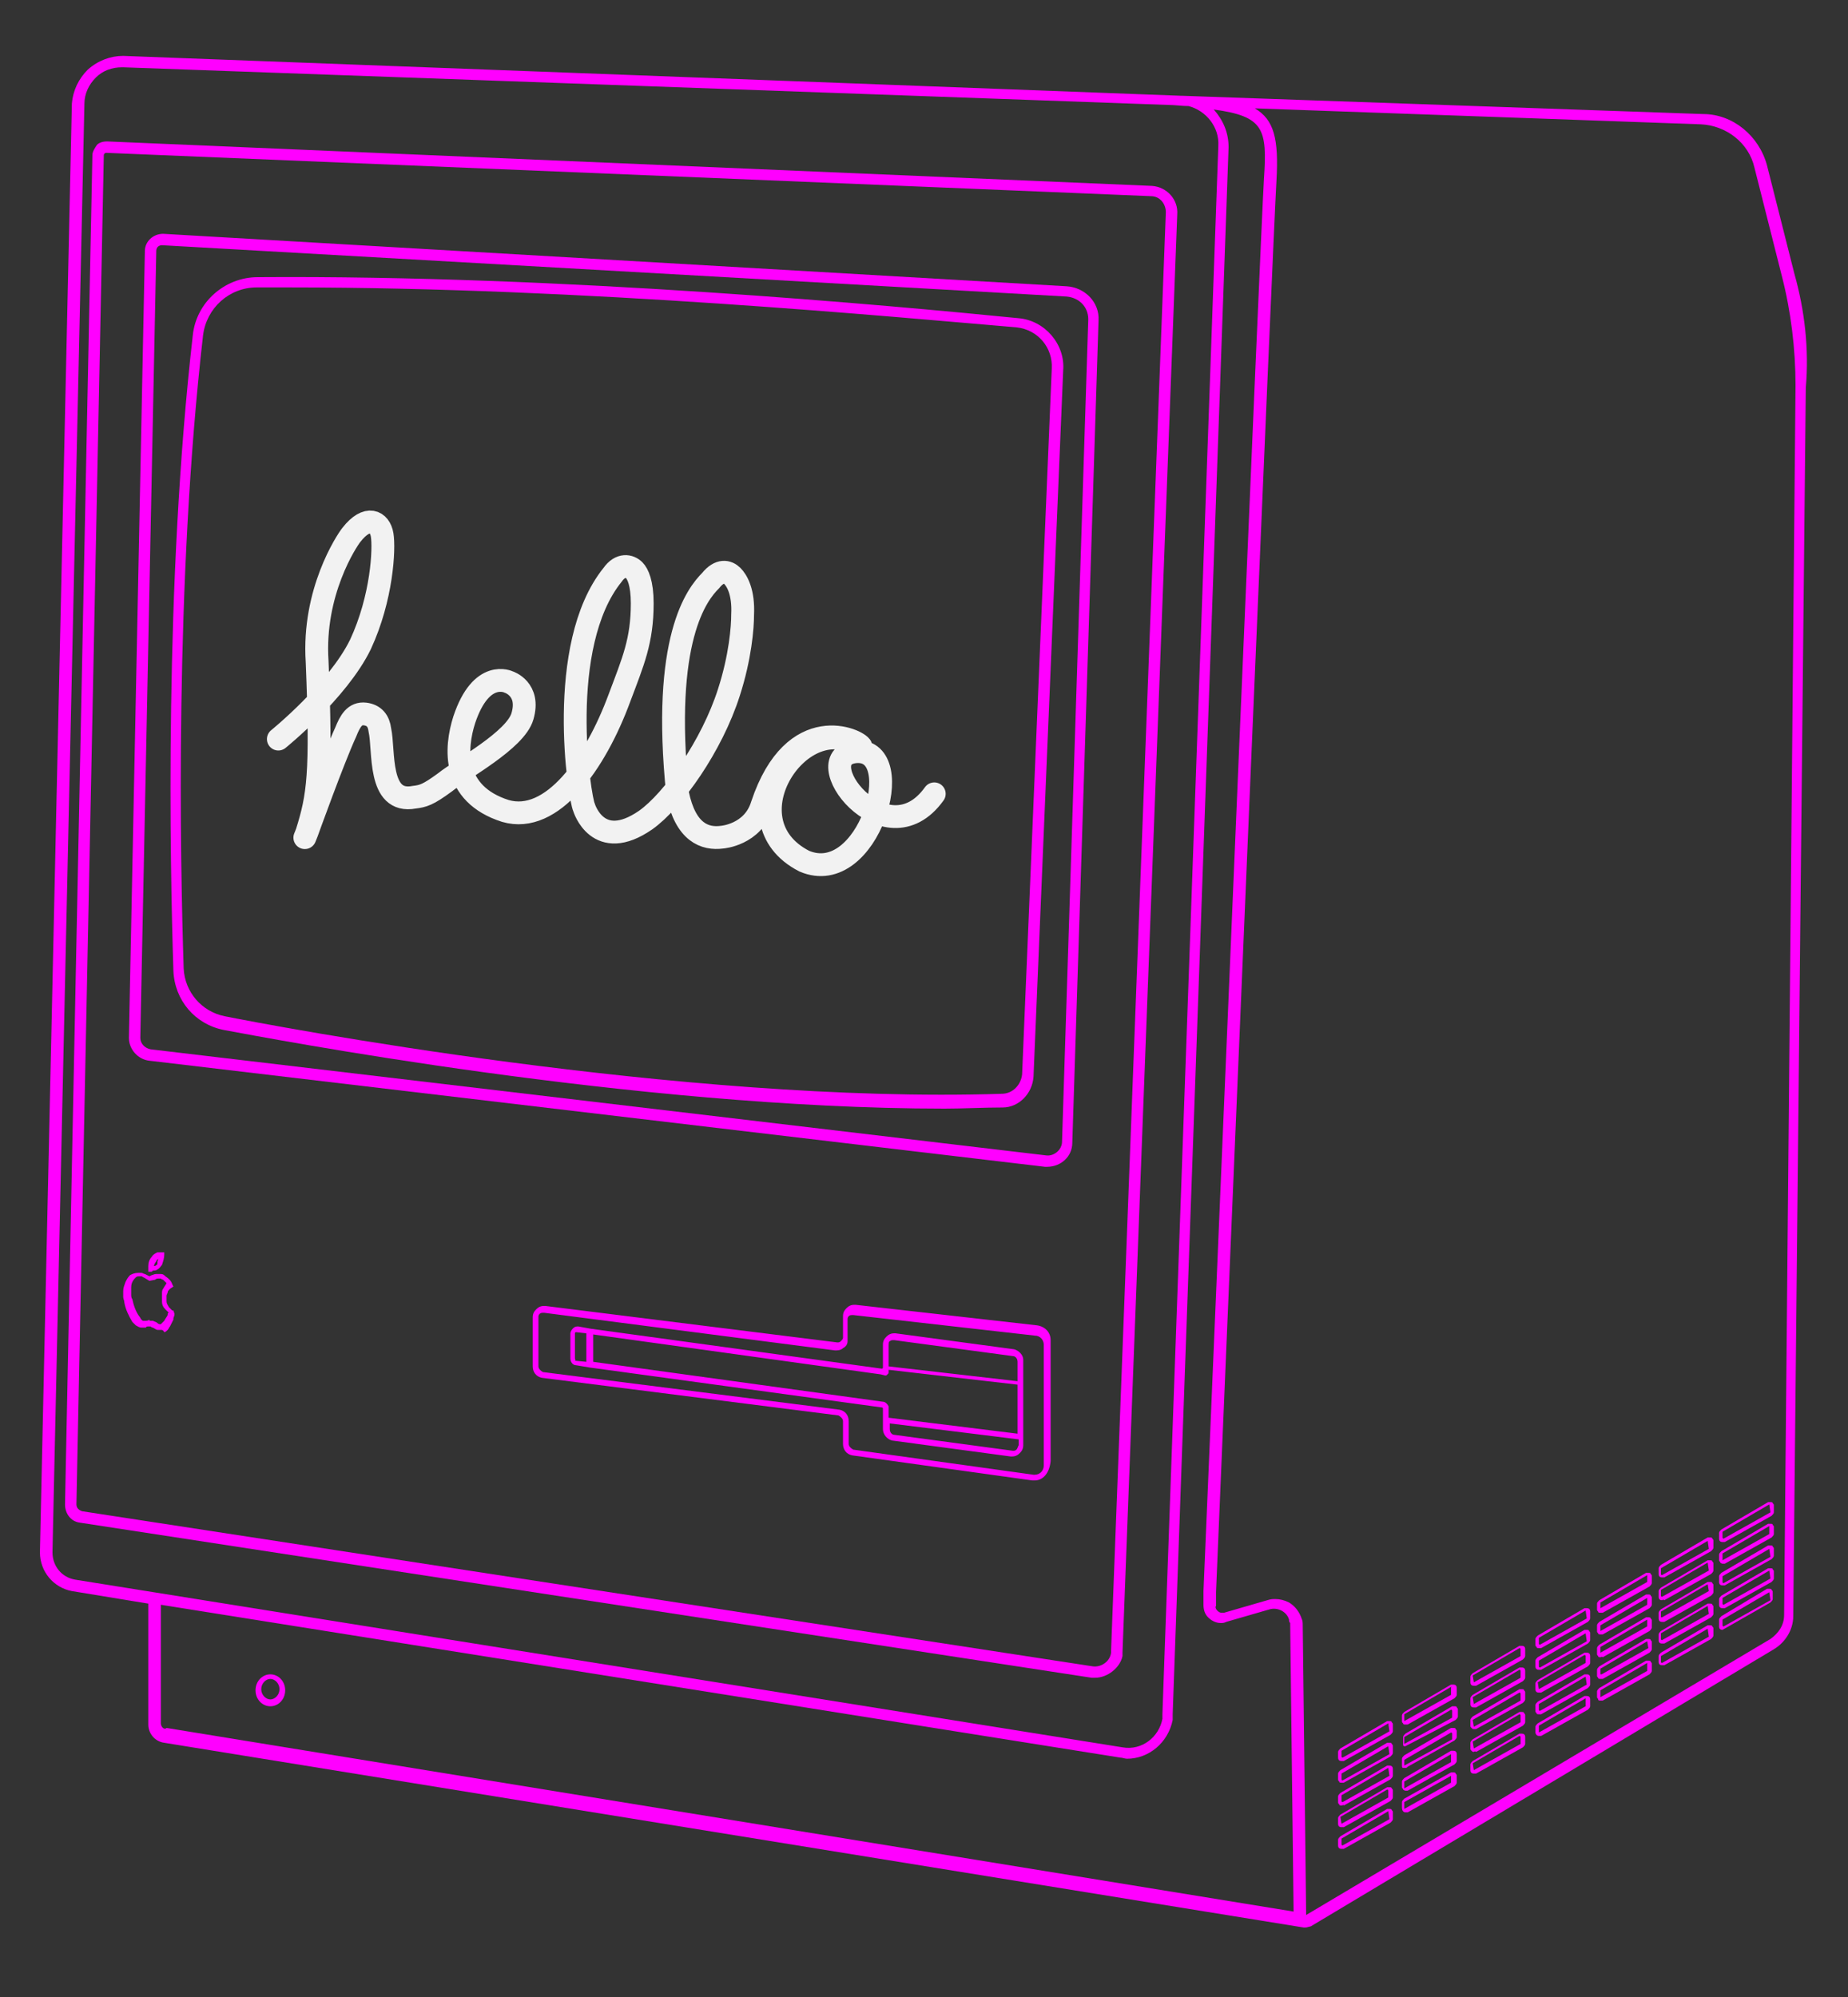 <?xml version="1.0" encoding="utf-8"?>
<!-- Generator: Adobe Illustrator 24.3.0, SVG Export Plug-In . SVG Version: 6.00 Build 0)  -->
<svg version="1.1" xmlns="http://www.w3.org/2000/svg" xmlns:xlink="http://www.w3.org/1999/xlink" x="0px" y="0px"
	 viewBox="0 0 162 175.1" style="enable-background:new 0 0 162 175.1;" xml:space="preserve">
<rect x="0" y="0" width="162" height="175.1" fill="#333333" stroke="none"/>
<style type="text/css">
	.st0{fill:#FF00FF;}
	.st1{display:none;fill:#F0F0F0;}
	.st2{fill:none;stroke:#F2F2F2;stroke-width:2;stroke-linecap:round;stroke-miterlimit:10;}
	.st3{display:none;}
	.st4{display:inline;fill:none;stroke:#FF1EFF;stroke-miterlimit:10;}
	.st5{display:inline;fill:#FF1EFF;}
	.st6{display:inline;}
	.st7{fill:#FF1EFF;}
	.st8{fill:none;stroke:#FF1EFF;stroke-width:0.25;stroke-miterlimit:10;}
	.st9{display:inline;fill:none;stroke:#FF1EFF;stroke-width:0.5;stroke-miterlimit:10;}
	.st10{display:inline;fill:none;stroke:#FF1EFF;stroke-width:0.25;stroke-miterlimit:10;}
</style>
<g id="mac">
	<g id="Frame">
		<path class="st0" d="M91.8,102.3c-0.1,0-0.2,0-0.2,0L13.1,93c-1-0.1-1.8-1-1.8-2l1.4-69c0-0.8,0.7-1.5,1.6-1.5l79.2,4.6
			c1.6,0.1,2.9,1.4,2.8,3l-2.3,72.1C94,101.4,93,102.3,91.8,102.3z M14.2,21.5c-0.3,0-0.5,0.2-0.5,0.5l-0.5,0l0.5,0l-1.4,69
			c0,0.5,0.4,0.9,0.9,1l78.5,9.3c0.7,0.1,1.4-0.5,1.4-1.2l2.3-72.1c0-1.1-0.8-1.9-1.9-2L14.2,21.5C14.3,21.5,14.2,21.5,14.2,21.5z"
			/>
		<path class="st0" d="M82.8,97.2c-27.2,0-59.4-6.2-63.2-6.9c-2.5-0.5-4.3-2.6-4.4-5.2c-0.3-9.4-0.8-33.8,1.7-55.7
			c0.3-2.9,2.8-5.1,5.7-5.1c26.8-0.2,55.6,2.5,66.7,3.6c2.3,0.2,4.1,2.3,3.9,4.6l-2.6,61.9c-0.1,1.5-1.3,2.7-2.7,2.7
			C86.2,97.1,84.5,97.2,82.8,97.2z M25.4,25.2c-1,0-1.9,0-2.9,0c-2.4,0-4.4,1.8-4.7,4.2c-2.5,21.8-2,46.1-1.7,55.5
			c0.1,2.1,1.6,3.8,3.6,4.2c4,0.8,40.1,7.7,68.1,6.8c1,0,1.7-0.8,1.8-1.7l2.6-61.9c0.1-1.8-1.2-3.4-3.1-3.6
			C78.4,27.8,51.3,25.2,25.4,25.2z"/>
		<path class="st0" d="M96,147.1c-0.1,0-0.2,0-0.3,0L7,133.5c-0.8-0.1-1.3-0.8-1.3-1.6L8.1,13.6c0-0.3,0.2-0.6,0.4-0.9
			c0.2-0.2,0.5-0.3,0.9-0.3l91.6,3.9c1.3,0.1,2.3,1.2,2.2,2.5l-4.8,126.1c0,0.1,0,0.2,0,0.3C98.2,146.2,97.1,147.1,96,147.1z
			 M7.2,132.5l88.6,13.6c0.7,0.1,1.5-0.4,1.6-1.2c0-0.1,0-0.1,0-0.2l4.8-126.1c0-0.7-0.5-1.4-1.3-1.4L9.3,13.4
			c-0.1,0-0.2,0.1-0.2,0.2L6.7,131.9C6.7,132.2,6.9,132.4,7.2,132.5z"/>
		<path class="st0" d="M157.3,24l-2.4-9.5c-0.7-2.6-3-4.5-5.6-4.5l-45.6-1.6c0,0-0.1,0-0.1,0L10.8,4.9c-1.1,0-2.2,0.4-3.1,1.2
			c-0.8,0.8-1.3,1.8-1.4,3l-2.8,127c0,1.7,1.2,3.1,2.8,3.4l6.7,1.1v10.6c0,0.8,0.6,1.5,1.4,1.6l99.9,16.2l0,0c0,0,0,0,0.1,0
			c0,0,0,0,0,0c0.2,0,0.4-0.1,0.5-0.1l40.6-24.3c1-0.6,1.7-1.7,1.7-2.9l1.1-107.7C158.6,30.6,158.2,27.2,157.3,24z M4.6,136.1
			l2.8-127c0-0.9,0.4-1.7,1-2.3C9,6.2,9.8,5.9,10.7,5.9c0,0,0.1,0,0.1,0l91.6,3.3l0,0c0.6,0,1.2,0.1,1.8,0.1
			c1.5,0.4,2.7,1.8,2.6,3.5l-4.9,137.5v0c0,0.1,0,0.3,0,0.4c-0.3,1.6-1.8,2.8-3.5,2.5L6.6,138.5C5.4,138.3,4.6,137.3,4.6,136.1z
			 M14.1,151.1v-10.4l84.1,13.4c0.2,0,0.4,0.1,0.6,0.1c1.9,0,3.6-1.4,4-3.4c0-0.2,0-0.3,0-0.5l4.9-137.4c0-1.3-0.5-2.4-1.3-3.3
			c4.4,0.6,4.7,1.7,4.4,6.1c-0.3,5-3.8,88.3-5.3,123.8l0,1.2c0,0.4,0.1,0.8,0.4,1.1c0.3,0.3,0.7,0.5,1.1,0.5c0.2,0,0.3,0,0.5-0.1
			l3.8-1.1c0.7-0.2,1.5,0.2,1.7,0.9c0,0.1,0,0.2,0.1,0.3l0.3,25.3l-98.8-16.1C14.4,151.7,14.1,151.4,14.1,151.1z M156.4,141.6
			c0,0.9-0.5,1.6-1.2,2.1l-40.7,24.2l-0.3-25.4c0-0.2,0-0.4-0.1-0.6c-0.2-0.6-0.6-1.1-1.1-1.4c-0.4-0.2-0.8-0.3-1.2-0.3
			c-0.2,0-0.4,0-0.7,0.1l-3.8,1.1c-0.1,0-0.1,0-0.2,0c-0.2,0-0.3-0.1-0.4-0.2c-0.1-0.1-0.2-0.3-0.1-0.4l0-1.2
			c1.5-35.6,5-118.8,5.3-123.8c0.2-3.6-0.2-5.3-1.9-6.3l39.1,1.4c2.2,0.1,4.2,1.6,4.7,3.8l2.4,9.5c0.8,3.1,1.2,6.4,1.2,9.6
			L156.4,141.6z"/>
	</g>
	<g id="Disc_drive">
		<g>
			<g>
				<path class="st0" d="M90.7,129.8c-0.1,0-0.1,0-0.2,0l-15.8-2.2c-0.5-0.1-0.8-0.5-0.8-1v-2c0-0.2-0.2-0.4-0.4-0.5l-26-3.3
					c-0.5-0.1-0.8-0.5-0.8-1v-4.3c0-0.3,0.1-0.5,0.3-0.7c0.2-0.2,0.4-0.3,0.7-0.3c0,0,0.1,0,0.1,0l25.6,3.2c0.1,0,0.2,0,0.3-0.1
					s0.2-0.2,0.2-0.3l0-1.9c0-0.3,0.1-0.5,0.3-0.7c0.2-0.2,0.4-0.3,0.7-0.3c0,0,0,0,0,0c0,0,0.1,0,0.1,0l15.9,1.8
					c0.7,0.1,1.2,0.6,1.2,1.3v10.6C92,129.2,91.4,129.8,90.7,129.8C90.7,129.8,90.7,129.8,90.7,129.8z M47.7,115.1
					c-0.2,0-0.3,0-0.4,0.1c-0.1,0.1-0.1,0.2-0.1,0.3v4.3c0,0.2,0.2,0.4,0.4,0.5l26,3.3c0.5,0.1,0.8,0.5,0.8,1v2
					c0,0.2,0.2,0.4,0.4,0.5l15.8,2.2c0,0,0.1,0,0.1,0c0.5,0,0.8-0.4,0.8-0.8v-10.6c0-0.4-0.3-0.8-0.8-0.8l0,0l-15.9-1.8
					c-0.2,0-0.3,0-0.4,0.1c-0.1,0.1-0.1,0.2-0.1,0.3v1.8c0,0,0,0.1,0,0.1c0,0.3-0.2,0.5-0.4,0.6c-0.2,0.2-0.5,0.2-0.7,0.2
					L47.7,115.1C47.7,115.1,47.7,115.1,47.7,115.1z"/>
			</g>
		</g>
		<g>
			<path class="st0" d="M88.9,118.3l-10.4-1.4c0,0-0.1,0-0.1,0c-0.3,0-0.5,0.1-0.7,0.3c-0.2,0.2-0.3,0.4-0.3,0.7l0,2l0,0v0
				c0,0.1-0.1,0.1-0.1,0.1l-25.5-3.5c0,0,0,0,0,0l-1.1-0.2l-0.1,0c-0.2,0-0.3,0.1-0.4,0.2c-0.1,0.1-0.2,0.3-0.2,0.4v2.2
				c0,0.3,0.2,0.6,0.5,0.6l1.2,0.2c0,0,0,0,0,0l25.6,3.5c0.1,0,0.1,0.1,0.1,0.1v1.8c0,0.5,0.4,0.9,0.8,1l10.4,1.4c0,0,0.1,0,0.1,0
				c0,0,0,0,0,0c0.3,0,0.5-0.1,0.7-0.3c0.2-0.2,0.3-0.4,0.3-0.7V126v-4.8v-2C89.7,118.8,89.3,118.4,88.9,118.3z M78,117.6
				c0.1-0.1,0.2-0.1,0.3-0.1c0,0,0,0,0.1,0l10.4,1.4c0.2,0,0.4,0.2,0.4,0.5v1.7l-11.3-1.3v-1.7C77.9,117.8,77.9,117.6,78,117.6z
				 M89.2,125.7l-11.3-1.4v-0.8c0-0.1,0-0.2,0-0.2c-0.1-0.2-0.3-0.4-0.5-0.4L52,119.4V117l25.2,3.5c0,0,0,0,0,0l0.4,0.1
				c0.1,0,0.1,0,0.2-0.1s0.1-0.1,0.1-0.2v-0.2l11.3,1.3V125.7z M50.4,119.1v-2.2c0-0.1,0.1-0.1,0.1-0.1c0,0,0,0,0,0l0.9,0.1v2.5
				l-1-0.1C50.5,119.2,50.4,119.2,50.4,119.1z M89.1,127.1c-0.1,0.1-0.2,0.1-0.3,0.1c0,0,0,0,0,0l-10.4-1.4c-0.2,0-0.4-0.2-0.4-0.5
				v-0.5l11.3,1.4v0.5C89.2,126.9,89.2,127,89.1,127.1z"/>
		</g>
	</g>
	<g id="vents">
		<g>
			<path class="st0" d="M129.2,155.5c-0.2,0-0.3-0.1-0.3-0.3v-0.5c0-0.1,0.1-0.2,0.2-0.3l4.1-2.4c0,0,0.1,0,0.2,0
				c0.2,0,0.3,0.1,0.3,0.3v0.6c0,0.1-0.1,0.2-0.2,0.3l-4.1,2.3C129.3,155.5,129.2,155.5,129.2,155.5
				C129.2,155.5,129.2,155.5,129.2,155.5z M129.2,155.2l0.1,0.1L129.2,155.2l4.1-2.3c0,0,0,0,0,0v-0.6c0,0,0-0.1-0.1-0.1l-4.1,2.4
				c0,0,0,0,0,0L129.2,155.2C129.1,155.2,129.1,155.2,129.2,155.2L129.2,155.2z"/>
		</g>
		<g>
			<path class="st0" d="M134.9,152.2C134.9,152.2,134.9,152.2,134.9,152.2c-0.2,0-0.3-0.2-0.3-0.3l0-0.5c0-0.1,0.1-0.2,0.2-0.3
				l4.1-2.4c0,0,0.1,0,0.2,0c0.2,0,0.3,0.1,0.3,0.3v0.6c0,0.1-0.1,0.2-0.2,0.3l-4.1,2.3C135,152.2,134.9,152.2,134.9,152.2z
				 M139,148.9C139,148.9,139,148.9,139,148.9l-4.1,2.4c0,0,0,0,0,0v0.5c0,0,0,0.1,0,0.1c0,0,0,0,0,0l4.1-2.3c0,0,0,0,0,0L139,148.9
				C139,149,139,148.9,139,148.9z"/>
		</g>
		<g>
			<path class="st0" d="M140.3,149.1C140.3,149.1,140.3,149.1,140.3,149.1c-0.1,0-0.2,0-0.2-0.1s-0.1-0.1-0.1-0.2v-0.5
				c0-0.1,0.1-0.2,0.2-0.3l4.1-2.4c0,0,0.1,0,0.2,0c0.1,0,0.2,0,0.2,0.1c0.1,0.1,0.1,0.1,0.1,0.2v0.6c0,0.1-0.1,0.2-0.2,0.3
				l-4.1,2.3C140.4,149.1,140.4,149.1,140.3,149.1z M144.4,145.8l-4.1,2.4c0,0,0,0,0,0v0.5c0,0,0,0,0,0.1c0,0,0,0,0,0c0,0,0,0,0,0
				l0,0l4.1-2.3c0,0,0,0,0,0L144.4,145.8C144.5,145.9,144.5,145.9,144.4,145.8C144.5,145.8,144.4,145.8,144.4,145.8z"/>
		</g>
		<g>
			<path class="st0" d="M145.7,146C145.7,146,145.7,146,145.7,146c-0.2,0-0.3-0.1-0.3-0.3v-0.5c0-0.1,0.1-0.2,0.2-0.3l4.1-2.4
				c0,0,0.1,0,0.2,0c0.1,0,0.2,0,0.2,0.1c0.1,0.1,0.1,0.1,0.1,0.2v0.6c0,0.1-0.1,0.2-0.2,0.3l-4.1,2.3
				C145.8,146,145.7,146,145.7,146z M149.7,142.8l-4.1,2.4c0,0,0,0,0,0v0.5c0,0,0,0.1,0.1,0.1l0,0l4.1-2.3c0,0,0,0,0,0L149.7,142.8
				C149.8,142.8,149.8,142.8,149.7,142.8z"/>
		</g>
		<g>
			<path class="st0" d="M151,142.9C151,142.9,151,142.9,151,142.9c-0.2,0-0.3-0.1-0.3-0.3V142c0-0.1,0.1-0.2,0.2-0.3l4-2.4
				c0,0,0.1,0,0.2,0c0.1,0,0.2,0,0.2,0.1c0.1,0.1,0.1,0.1,0.1,0.2v0.6c0,0.1-0.1,0.2-0.2,0.3L151,142.9
				C151.1,142.9,151.1,142.9,151,142.9z M155.1,139.6L151,142c0,0,0,0,0,0v0.5c0,0,0,0.1,0.1,0.1l0,0l4.1-2.3c0,0,0,0,0,0
				L155.1,139.6C155.1,139.7,155.1,139.7,155.1,139.6C155.1,139.6,155.1,139.6,155.1,139.6z"/>
		</g>
		<g>
			<path class="st0" d="M123.2,158.9C123.1,158.9,123.1,158.9,123.2,158.9c-0.2,0-0.3-0.2-0.3-0.4l0-0.5c0-0.1,0.1-0.2,0.2-0.3
				l4.1-2.3c0,0,0.1,0,0.2,0c0.1,0,0.2,0,0.2,0.1c0.1,0.1,0.1,0.1,0.1,0.2v0.6c0,0.1-0.1,0.2-0.2,0.3l-4.1,2.3
				C123.2,158.9,123.2,158.9,123.2,158.9z M127.2,155.7l-4.1,2.3c0,0,0,0,0,0v0.5c0,0.1,0,0.1,0,0.1c0,0,0,0,0,0l4.1-2.3
				c0,0,0,0,0,0L127.2,155.7C127.3,155.7,127.3,155.7,127.2,155.7z"/>
		</g>
		<g>
			<path class="st0" d="M117.6,162.1C117.6,162.1,117.6,162.1,117.6,162.1c-0.2,0-0.3-0.1-0.3-0.3v-0.5c0-0.1,0.1-0.2,0.2-0.3
				l4.1-2.4c0,0,0.1,0,0.2,0c0.1,0,0.2,0,0.2,0.1c0.1,0.1,0.1,0.1,0.1,0.2v0.6c0,0.1-0.1,0.2-0.2,0.3l-4.1,2.3
				C117.8,162.1,117.7,162.1,117.6,162.1z M121.7,158.8l-4.1,2.4c0,0,0,0,0,0v0.5c0,0,0,0.1,0.1,0.1l0.1,0.1l-0.1-0.1l4.1-2.3
				c0,0,0,0,0,0L121.7,158.8C121.8,158.9,121.8,158.8,121.7,158.8z"/>
		</g>
		<g>
			<path class="st0" d="M129.2,153.6c-0.1,0-0.1,0-0.2-0.1c-0.1-0.1-0.1-0.1-0.1-0.2v-0.5c0-0.1,0.1-0.2,0.2-0.3l4.1-2.4
				c0,0,0.1,0,0.2,0c0.1,0,0.2,0,0.2,0.1c0.1,0.1,0.1,0.1,0.1,0.2v0.6c0,0.1-0.1,0.2-0.2,0.3l-4.1,2.3
				C129.3,153.5,129.2,153.6,129.2,153.6C129.2,153.6,129.2,153.6,129.2,153.6z M129.2,153.3l0.1,0.1L129.2,153.3l4.1-2.3
				c0,0,0,0,0,0v-0.6c0,0,0-0.1-0.1-0.1l-4.1,2.4c0,0,0,0,0,0L129.2,153.3C129.1,153.3,129.2,153.3,129.2,153.3z"/>
		</g>
		<g>
			<path class="st0" d="M134.9,150.3C134.9,150.3,134.9,150.3,134.9,150.3c-0.1,0-0.2,0-0.2-0.1c-0.1-0.1-0.1-0.1-0.1-0.2v-0.5
				c0-0.1,0.1-0.2,0.2-0.3l4.1-2.4c0,0,0.1,0,0.2,0c0.2,0,0.3,0.1,0.3,0.3v0.6c0,0.1-0.1,0.2-0.2,0.3l-4.1,2.3
				C135,150.3,134.9,150.3,134.9,150.3z M139,147C139,147,139,147,139,147l-4.1,2.4c0,0,0,0,0,0v0.5c0,0,0,0.1,0.1,0.1l0,0l4.1-2.3
				c0,0,0,0,0,0L139,147C139,147,139,147,139,147z"/>
		</g>
		<g>
			<path class="st0" d="M140.3,147.2c-0.1,0-0.2,0-0.2-0.1c-0.1-0.1-0.1-0.1-0.1-0.2v-0.5c0-0.1,0.1-0.2,0.2-0.3l4.1-2.4
				c0.1,0,0.1,0,0.2,0c0.1,0,0.2,0,0.2,0.1c0.1,0.1,0.1,0.1,0.1,0.2v0.6c0,0.1-0.1,0.2-0.2,0.3l-4.1,2.3
				C140.4,147.2,140.4,147.2,140.3,147.2C140.3,147.2,140.3,147.2,140.3,147.2z M144.4,143.9l-4.1,2.4c0,0,0,0,0,0v0.5
				c0,0,0,0,0.1,0c0,0,0,0,0,0l0,0l4.1-2.3c0,0,0,0,0,0L144.4,143.9C144.5,143.9,144.5,143.9,144.4,143.9
				C144.5,143.9,144.4,143.9,144.4,143.9z"/>
		</g>
		<g>
			<path class="st0" d="M145.7,144.1C145.7,144.1,145.7,144.1,145.7,144.1c-0.2,0-0.3-0.1-0.3-0.3v-0.5c0-0.1,0.1-0.2,0.2-0.3
				l4.1-2.4c0,0,0.1,0,0.2,0c0.1,0,0.2,0,0.2,0.1c0.1,0.1,0.1,0.1,0.1,0.2v0.6c0,0.1-0.1,0.2-0.2,0.3l-4.1,2.3
				C145.8,144.1,145.7,144.1,145.7,144.1z M149.7,140.8l-4.1,2.4c0,0,0,0,0,0v0.5c0,0,0,0.1,0.1,0.1l0,0l4.1-2.3c0,0,0,0,0,0
				L149.7,140.8C149.8,140.9,149.8,140.9,149.7,140.8C149.8,140.8,149.8,140.8,149.7,140.8z"/>
		</g>
		<g>
			<path class="st0" d="M151,141C151,141,151,141,151,141c-0.2,0-0.3-0.1-0.3-0.3v-0.5c0-0.1,0.1-0.2,0.2-0.3l4.1-2.4
				c0,0,0.1,0,0.2,0c0.1,0,0.2,0,0.2,0.1c0.1,0.1,0.1,0.1,0.1,0.2v0.6c0,0.1-0.1,0.2-0.2,0.3l-4.1,2.3C151.1,141,151,141,151,141z
				 M155.1,137.7l-4.1,2.4c0,0,0,0,0,0v0.5c0,0,0,0.1,0.1,0.1l0,0l4.1-2.3c0,0,0,0,0,0L155.1,137.7
				C155.1,137.7,155.1,137.7,155.1,137.7C155.1,137.7,155.1,137.7,155.1,137.7z"/>
		</g>
		<g>
			<path class="st0" d="M123.2,157C123.1,157,123.1,157,123.2,157c-0.1,0-0.2-0.1-0.2-0.1c0-0.1-0.1-0.1-0.1-0.2l0-0.5
				c0-0.1,0.1-0.2,0.2-0.3l4.1-2.4c0,0,0.1,0,0.2,0c0.2,0,0.3,0.1,0.3,0.3v0.6c0,0.1-0.1,0.2-0.2,0.3l-4.1,2.3
				C123.2,157,123.2,157,123.2,157z M127.2,153.8l-4.1,2.4c0,0,0,0,0,0v0.5c0,0,0,0.1,0,0.1l0.1,0.1l-0.1-0.1l4.1-2.3c0,0,0,0,0,0
				L127.2,153.8C127.3,153.8,127.3,153.8,127.2,153.8z"/>
		</g>
		<g>
			<path class="st0" d="M117.6,160.2c-0.2,0-0.3-0.1-0.3-0.3v-0.5c0-0.1,0.1-0.2,0.2-0.3l4.1-2.4c0.1,0,0.1,0,0.2,0
				c0.1,0,0.2,0,0.2,0.1c0.1,0.1,0.1,0.1,0.1,0.2v0.6c0,0.1-0.1,0.2-0.2,0.3l-4.1,2.3C117.8,160.2,117.7,160.2,117.6,160.2
				C117.7,160.2,117.6,160.2,117.6,160.2z M117.6,159.9l0.1,0.1L117.6,159.9l4.1-2.3c0,0,0,0,0,0V157c0,0,0-0.1-0.1-0.1l-4.1,2.4
				c0,0,0,0,0,0L117.6,159.9C117.6,159.9,117.6,159.9,117.6,159.9L117.6,159.9z"/>
		</g>
		<g>
			<path class="st0" d="M129.2,151.6c-0.1,0-0.1,0-0.2-0.1c-0.1-0.1-0.1-0.1-0.1-0.2v-0.5c0-0.1,0.1-0.2,0.2-0.3l4.1-2.4
				c0,0,0.1,0,0.2,0c0.1,0,0.2,0,0.2,0.1c0.1,0.1,0.1,0.1,0.1,0.2v0.6c0,0.1-0.1,0.2-0.2,0.3l-4.1,2.3
				C129.3,151.6,129.2,151.6,129.2,151.6C129.2,151.6,129.2,151.6,129.2,151.6z M129.2,151.4l0.1,0.1L129.2,151.4l4.1-2.3
				c0,0,0,0,0,0v-0.6c0,0,0-0.1-0.1-0.1l-4.1,2.4c0,0,0,0,0,0L129.2,151.4C129.1,151.4,129.2,151.4,129.2,151.4z"/>
		</g>
		<g>
			<path class="st0" d="M134.9,148.4c-0.2,0-0.3-0.1-0.3-0.3v-0.5c0-0.1,0.1-0.2,0.2-0.3l4.1-2.4c0,0,0.1,0,0.2,0
				c0.2,0,0.3,0.1,0.3,0.3v0.6c0,0.1-0.1,0.2-0.2,0.3l-4.1,2.3C135,148.4,135,148.4,134.9,148.4
				C134.9,148.4,134.9,148.4,134.9,148.4z M134.9,148.1l0.1,0.1L134.9,148.1l4.1-2.3c0,0,0,0,0,0v-0.6c0,0,0-0.1-0.1-0.1l-4.1,2.4
				c0,0,0,0,0,0L134.9,148.1C134.8,148.1,134.9,148.1,134.9,148.1z"/>
		</g>
		<g>
			<path class="st0" d="M140.3,145.3C140.3,145.3,140.3,145.3,140.3,145.3c-0.1,0-0.2,0-0.2-0.1c-0.1-0.1-0.1-0.1-0.1-0.2v-0.5
				c0-0.1,0.1-0.2,0.2-0.3l4.1-2.4c0,0,0.1,0,0.2,0c0.1,0,0.2,0,0.2,0.1c0.1,0.1,0.1,0.1,0.1,0.2v0.6c0,0.1-0.1,0.2-0.2,0.3
				l-4.1,2.3C140.4,145.2,140.4,145.3,140.3,145.3z M144.4,142C144.4,142,144.4,142,144.4,142l-4.1,2.4c0,0,0,0,0,0v0.5c0,0,0,0,0,0
				c0,0,0,0,0,0l0,0l4.1-2.3c0,0,0,0,0,0L144.4,142C144.5,142,144.4,142,144.4,142z"/>
		</g>
		<g>
			<path class="st0" d="M145.7,142.2c-0.2,0-0.3-0.1-0.3-0.3v-0.5c0-0.1,0.1-0.2,0.2-0.3l4.1-2.4c0.1,0,0.1,0,0.2,0
				c0.1,0,0.2,0,0.2,0.1c0.1,0.1,0.1,0.1,0.1,0.2v0.6c0,0.1-0.1,0.2-0.2,0.3l-4.1,2.3C145.8,142.2,145.7,142.2,145.7,142.2
				C145.7,142.2,145.7,142.2,145.7,142.2z M149.7,138.9l-4.1,2.4c0,0,0,0,0,0v0.5c0,0,0,0,0.1,0h0l0,0l4.1-2.3c0,0,0,0,0,0
				L149.7,138.9C149.8,138.9,149.8,138.9,149.7,138.9C149.8,138.9,149.8,138.9,149.7,138.9z"/>
		</g>
		<g>
			<path class="st0" d="M151,139C151,139,151,139,151,139c-0.2,0-0.3-0.1-0.3-0.3v-0.5c0-0.1,0.1-0.2,0.2-0.3l4.1-2.4
				c0,0,0.1,0,0.2,0c0.1,0,0.2,0,0.2,0.1c0.1,0.1,0.1,0.1,0.1,0.2v0.6c0,0.1-0.1,0.2-0.2,0.3l-4.1,2.3C151.1,139,151,139,151,139z
				 M155.1,135.8l-4.1,2.4c0,0,0,0,0,0v0.5c0,0,0,0.1,0.1,0.1l0,0l4.1-2.3c0,0,0,0,0,0L155.1,135.8
				C155.1,135.8,155.1,135.8,155.1,135.8z"/>
		</g>
		<g>
			<path class="st0" d="M123.2,155c-0.1,0-0.1,0-0.2,0c-0.1,0-0.1-0.1-0.1-0.2l0-0.6c0-0.1,0.1-0.2,0.2-0.3l4.1-2.4c0,0,0.1,0,0.2,0
				c0.1,0,0.2,0,0.2,0.1c0.1,0.1,0.1,0.1,0.1,0.2v0.5c0,0.1-0.1,0.2-0.2,0.3l-4.1,2.3C123.3,155,123.3,155,123.2,155
				C123.2,155,123.2,155,123.2,155z M123.1,154.8C123.1,154.8,123.1,154.8,123.1,154.8l4.2-2.3c0,0,0,0,0,0v-0.5c0,0,0-0.1-0.1-0.1
				l-4.1,2.4c0,0,0,0,0,0L123.1,154.8C123.1,154.8,123.1,154.8,123.1,154.8z"/>
		</g>
		<g>
			<path class="st0" d="M117.6,158.3C117.6,158.3,117.6,158.3,117.6,158.3c-0.1,0-0.2,0-0.2-0.1c-0.1-0.1-0.1-0.1-0.1-0.2v-0.5
				c0-0.1,0.1-0.2,0.2-0.3l4.1-2.4c0,0,0.1,0,0.2,0c0.2,0,0.3,0.1,0.3,0.3v0.6c0,0.1-0.1,0.2-0.2,0.3l-4.1,2.3
				C117.8,158.2,117.7,158.3,117.6,158.3z M121.7,155C121.7,155,121.7,155,121.7,155l-4.1,2.4c0,0,0,0,0,0v0.5c0,0,0,0.1,0.1,0.1
				l0.1,0.1l-0.1-0.1l4.1-2.3c0,0,0,0,0,0L121.7,155C121.8,155,121.8,155,121.7,155z"/>
		</g>
		<g>
			<path class="st0" d="M129.2,149.7c-0.2,0-0.3-0.1-0.3-0.3l0-0.5c0-0.1,0.1-0.2,0.2-0.3l4.1-2.4c0,0,0.1,0,0.2,0
				c0.2,0,0.3,0.1,0.3,0.3v0.6c0,0.1-0.1,0.2-0.2,0.3l-4.1,2.3C129.3,149.7,129.2,149.7,129.2,149.7
				C129.2,149.7,129.2,149.7,129.2,149.7z M129.2,149.4l0.1,0.1L129.2,149.4l4.1-2.3c0,0,0,0,0,0v-0.6c0,0,0-0.1-0.1-0.1l-4.1,2.4
				c0,0,0,0,0,0L129.2,149.4C129.1,149.4,129.1,149.5,129.2,149.4z"/>
		</g>
		<g>
			<path class="st0" d="M134.9,146.4c-0.2,0-0.3-0.1-0.3-0.3v-0.5c0-0.1,0.1-0.2,0.2-0.3l4.1-2.4c0.1,0,0.1,0,0.2,0
				c0.1,0,0.2,0,0.2,0.1c0.1,0.1,0.1,0.1,0.1,0.2v0.6c0,0.1-0.1,0.2-0.2,0.3l-4.1,2.3C135,146.4,134.9,146.4,134.9,146.4z
				 M139,143.2C139,143.2,139,143.2,139,143.2l-4.1,2.4c0,0,0,0,0,0v0.5c0,0,0,0.1,0.1,0.1l0,0l4.1-2.3c0,0,0,0,0,0L139,143.2
				C139,143.2,139,143.2,139,143.2L139,143.2z"/>
		</g>
		<g>
			<path class="st0" d="M140.3,143.3C140.3,143.3,140.3,143.3,140.3,143.3c-0.1,0-0.2,0-0.2-0.1c-0.1-0.1-0.1-0.1-0.1-0.2v-0.5
				c0-0.1,0.1-0.2,0.2-0.3l4.1-2.4c0,0,0.1,0,0.2,0c0.1,0,0.2,0,0.2,0.1c0.1,0.1,0.1,0.1,0.1,0.2v0.6c0,0.1-0.1,0.2-0.2,0.3
				l-4.1,2.3C140.4,143.3,140.4,143.3,140.3,143.3z M144.4,140.1l-4.1,2.4c0,0,0,0,0,0v0.5c0,0,0,0,0,0c0,0,0,0,0,0l0,0l4.1-2.3
				c0,0,0,0,0,0L144.4,140.1C144.5,140.1,144.5,140.1,144.4,140.1C144.5,140.1,144.4,140.1,144.4,140.1z"/>
		</g>
		<g>
			<path class="st0" d="M145.7,140.3C145.7,140.3,145.7,140.3,145.7,140.3c-0.2,0-0.3-0.1-0.3-0.3v-0.5c0-0.1,0.1-0.2,0.2-0.3
				l4.1-2.4c0,0,0.1,0,0.2,0c0.1,0,0.2,0,0.2,0.1c0.1,0.1,0.1,0.1,0.1,0.2v0.6c0,0.1-0.1,0.2-0.2,0.3l-4.1,2.3
				C145.8,140.2,145.7,140.3,145.7,140.3z M149.7,137C149.7,137,149.7,137,149.7,137l-4.1,2.4c0,0,0,0,0,0v0.5c0,0,0,0.1,0.1,0.1
				l0,0l4.1-2.3c0,0,0,0,0,0L149.7,137C149.8,137,149.8,137,149.7,137z"/>
		</g>
		<g>
			<path class="st0" d="M151,137.1C151,137.1,151,137.1,151,137.1c-0.1,0-0.2-0.1-0.2-0.1c0-0.1-0.1-0.1-0.1-0.2l0-0.5
				c0-0.1,0.1-0.2,0.2-0.3l4.1-2.4c0,0,0.1,0,0.2,0c0.1,0,0.2,0,0.2,0.1c0.1,0.1,0.1,0.1,0.1,0.2v0.6c0,0.1-0.1,0.2-0.2,0.3
				l-4.1,2.3h0C151.1,137.1,151,137.1,151,137.1z M155.1,133.8l-4.1,2.4c0,0,0,0,0,0v0.5c0,0,0,0.1,0,0.1c0,0,0,0,0,0l4.1-2.3
				c0,0,0,0,0,0L155.1,133.8C155.1,133.9,155.1,133.9,155.1,133.8C155.1,133.8,155.1,133.8,155.1,133.8z"/>
		</g>
		<g>
			<path class="st0" d="M123.2,153.1c0,0-0.1,0-0.1,0c-0.1,0-0.1-0.1-0.1-0.2l0,0v-0.6c0-0.1,0.1-0.2,0.2-0.3l4.1-2.4
				c0.1,0,0.1,0,0.2,0c0.1,0,0.2,0,0.2,0.1c0.1,0.1,0.1,0.1,0.1,0.2v0.6c0,0.1-0.1,0.2-0.2,0.3L123.2,153.1
				C123.2,153.1,123.2,153.1,123.2,153.1z M123.1,152.9C123.1,152.9,123.1,152.9,123.1,152.9C123.1,152.9,123.2,152.9,123.1,152.9
				L123.1,152.9l4.2-2.3c0,0,0,0,0,0v-0.6c0,0,0-0.1-0.1-0.1l-4.1,2.4c0,0,0,0,0,0V152.9z"/>
		</g>
		<g>
			<path class="st0" d="M117.6,156.3C117.6,156.3,117.6,156.3,117.6,156.3c-0.1,0-0.2,0-0.2-0.1c-0.1-0.1-0.1-0.1-0.1-0.2v-0.5
				c0-0.1,0.1-0.2,0.2-0.3l4.1-2.4c0,0,0.1,0,0.2,0c0.1,0,0.2,0,0.2,0.1c0.1,0.1,0.1,0.1,0.1,0.2v0.6c0,0.1-0.1,0.2-0.2,0.3
				l-4.1,2.3C117.8,156.3,117.7,156.3,117.6,156.3z M121.7,153.1l-4.1,2.4c0,0,0,0,0,0v0.5c0,0,0,0.1,0.1,0.1l0.1,0.1l-0.1-0.1
				l4.1-2.3c0,0,0,0,0,0L121.7,153.1C121.8,153.1,121.8,153.1,121.7,153.1z"/>
		</g>
		<g>
			<path class="st0" d="M129.2,147.8c-0.2,0-0.3-0.1-0.3-0.3V147c0-0.1,0.1-0.2,0.2-0.3l4.1-2.4c0,0,0.1,0,0.2,0
				c0.2,0,0.3,0.1,0.3,0.3v0.6c0,0.1-0.1,0.2-0.2,0.3l-4.1,2.3C129.3,147.8,129.2,147.8,129.2,147.8
				C129.2,147.8,129.2,147.8,129.2,147.8z M129.2,147.5l0.1,0.1L129.2,147.5l4.1-2.3c0,0,0,0,0,0v-0.6c0,0,0-0.1-0.1-0.1l-4.1,2.4
				c0,0,0,0,0,0L129.2,147.5C129.1,147.5,129.1,147.5,129.2,147.5L129.2,147.5z"/>
		</g>
		<g>
			<path class="st0" d="M134.9,144.5C134.9,144.5,134.9,144.5,134.9,144.5c-0.1,0-0.2,0-0.2-0.1c-0.1-0.1-0.1-0.1-0.1-0.2v-0.5
				c0-0.1,0.1-0.2,0.2-0.3l4.1-2.4c0,0,0.1,0,0.2,0c0.2,0,0.3,0.1,0.3,0.3v0.6c0,0.1-0.1,0.2-0.2,0.3l-4.1,2.3
				C135,144.5,134.9,144.5,134.9,144.5z M139,141.2C139,141.2,139,141.2,139,141.2l-4.1,2.4c0,0,0,0,0,0v0.5c0,0,0,0.1,0.1,0.1l0,0
				l4.1-2.3c0,0,0,0,0,0L139,141.2C139,141.3,139,141.2,139,141.2z"/>
		</g>
		<g>
			<path class="st0" d="M140.3,141.4C140.3,141.4,140.3,141.4,140.3,141.4c-0.1,0-0.2,0-0.2-0.1c-0.1-0.1-0.1-0.1-0.1-0.2v-0.5
				c0-0.1,0.1-0.2,0.2-0.3l4.1-2.4c0,0,0.1,0,0.2,0c0.1,0,0.2,0,0.2,0.1c0.1,0.1,0.1,0.1,0.1,0.2v0.6c0,0.1-0.1,0.2-0.2,0.3
				l-4.1,2.3C140.4,141.4,140.4,141.4,140.3,141.4z M144.4,138.1l-4.1,2.4c0,0,0,0,0,0v0.5c0,0,0,0,0,0c0,0,0,0,0,0l0,0l4.1-2.3
				c0,0,0,0,0,0L144.4,138.1C144.5,138.2,144.5,138.2,144.4,138.1C144.5,138.1,144.4,138.1,144.4,138.1z"/>
		</g>
		<g>
			<path class="st0" d="M145.7,138.3C145.7,138.3,145.7,138.3,145.7,138.3c-0.2,0-0.3-0.1-0.3-0.3v-0.5c0-0.1,0.1-0.2,0.2-0.3
				l4.1-2.4c0,0,0.1,0,0.2,0c0.1,0,0.2,0,0.2,0.1c0.1,0.1,0.1,0.1,0.1,0.2v0.6c0,0.1-0.1,0.2-0.2,0.3l-4.1,2.3
				C145.8,138.3,145.7,138.3,145.7,138.3z M149.7,135.1l-4.1,2.4c0,0,0,0,0,0v0.5c0,0,0,0.1,0.1,0.1l0,0l4.1-2.3c0,0,0,0,0,0
				L149.7,135.1C149.8,135.1,149.8,135.1,149.7,135.1C149.8,135.1,149.8,135.1,149.7,135.1z"/>
		</g>
		<g>
			<path class="st0" d="M151,135.2C151,135.2,151,135.2,151,135.2c-0.2,0-0.3-0.1-0.3-0.3v-0.5c0-0.1,0.1-0.2,0.2-0.3l4.1-2.4
				c0,0,0.1,0,0.2,0c0.1,0,0.2,0,0.2,0.1c0.1,0.1,0.1,0.1,0.1,0.2v0.6c0,0.1-0.1,0.2-0.2,0.3l-4.1,2.3
				C151.1,135.2,151,135.2,151,135.2z M155.1,131.9l-4.1,2.4c0,0,0,0,0,0v0.5c0,0,0,0.1,0.1,0.1l0,0l4.1-2.3c0,0,0,0,0,0
				L155.1,131.9C155.1,132,155.1,131.9,155.1,131.9C155.1,131.9,155.1,131.9,155.1,131.9z"/>
		</g>
		<g>
			<path class="st0" d="M123.2,151.2C123.2,151.2,123.1,151.2,123.2,151.2c-0.1,0-0.2,0-0.2-0.1c-0.1-0.1-0.1-0.1-0.1-0.2v-0.5
				c0-0.1,0.1-0.2,0.2-0.3l4.1-2.4c0,0,0.1,0,0.2,0c0.2,0,0.3,0.1,0.3,0.3v0.6c0,0.1-0.1,0.2-0.2,0.3l-4.1,2.3
				C123.2,151.2,123.2,151.2,123.2,151.2z M127.2,147.9C127.2,147.9,127.2,147.9,127.2,147.9l-4.1,2.4c0,0,0,0,0,0v0.5
				c0,0,0,0.1,0,0.1l0.1,0.1l-0.1-0.1l4.1-2.3c0,0,0,0,0,0L127.2,147.9C127.3,148,127.3,147.9,127.2,147.9z"/>
		</g>
		<g>
			<path class="st0" d="M117.6,154.4c-0.2,0-0.3-0.1-0.3-0.3v-0.5c0-0.1,0.1-0.2,0.2-0.3l4.1-2.4c0.1,0,0.1,0,0.2,0
				c0.1,0,0.2,0,0.2,0.1c0.1,0.1,0.1,0.1,0.1,0.2v0.6c0,0.1-0.1,0.2-0.2,0.3l-4.1,2.3C117.8,154.4,117.7,154.4,117.6,154.4z
				 M121.7,151.1l-4.1,2.4c0,0,0,0,0,0v0.5c0,0,0,0.1,0.1,0.1l4.1-2.3c0,0,0,0,0,0L121.7,151.1C121.8,151.2,121.8,151.1,121.7,151.1
				z"/>
		</g>
	</g>
	<g id="Button">
		<path class="st0" d="M23.7,149.6c-0.7,0-1.3-0.6-1.3-1.4s0.6-1.4,1.3-1.4s1.3,0.6,1.3,1.4S24.4,149.6,23.7,149.6z M23.7,147.2
			c-0.4,0-0.8,0.4-0.8,0.9c0,0.5,0.4,0.9,0.8,0.9s0.8-0.4,0.8-0.9C24.5,147.6,24.1,147.2,23.7,147.2z"/>
	</g>
	<g id="apple">
		<g>
			<path class="st0" d="M14.1,116.6c-0.1,0-0.2,0-0.3,0c-0.1,0-0.2-0.1-0.4-0.2c-0.1,0-0.2-0.1-0.2-0.1c0,0-0.1,0-0.2,0
				c-0.1,0-0.2,0-0.2,0.1c-0.2,0-0.3,0-0.4,0c0,0,0,0,0,0c-0.2,0-0.3-0.1-0.5-0.2c-0.1-0.1-0.2-0.2-0.3-0.3
				c-0.3-0.5-0.6-1.1-0.7-1.7c0-0.2-0.1-0.3-0.1-0.5c0-0.2,0-0.4,0-0.5c0-0.3,0.1-0.5,0.2-0.8c0.1-0.2,0.2-0.4,0.4-0.6
				c0.2-0.1,0.4-0.2,0.7-0.2c0.1,0,0.2,0,0.3,0c0.1,0,0.2,0.1,0.3,0.1l0.4,0.2l0.2-0.1c0.1,0,0.2-0.1,0.4-0.1c0.1,0,0.2,0,0.4,0
				c0.2,0,0.3,0.1,0.4,0.2c0.3,0.2,0.5,0.4,0.6,0.7l0.1,0.2l-0.3,0.2c-0.1,0.1-0.2,0.2-0.2,0.3c0,0.1-0.1,0.2-0.1,0.3
				c0,0.2,0,0.3,0,0.5c0,0.2,0.1,0.3,0.2,0.5c0.1,0.1,0.2,0.2,0.3,0.3l0.1,0l0.1,0.3c0,0.2-0.1,0.3-0.1,0.4l0,0.1
				c-0.1,0.2-0.2,0.4-0.3,0.6c-0.1,0.1-0.1,0.2-0.2,0.3c-0.1,0.1-0.2,0.2-0.3,0.2C14.3,116.6,14.2,116.6,14.1,116.6z M13.2,115.8
				c0.1,0,0.1,0,0.2,0c0.2,0.1,0.3,0.1,0.4,0.2c0.1,0.1,0.2,0.1,0.2,0.1c0,0,0.1,0,0.1,0c0,0,0.1-0.1,0.1-0.1
				c0.1-0.1,0.1-0.1,0.2-0.2c0.1-0.2,0.2-0.3,0.3-0.5l0-0.1c0,0,0-0.1,0.1-0.1l0,0c-0.1-0.1-0.2-0.2-0.3-0.3
				c-0.2-0.2-0.3-0.4-0.3-0.7c0-0.2,0-0.4,0-0.7c0-0.1,0-0.3,0.1-0.4c0.1-0.2,0.2-0.3,0.3-0.5c-0.1-0.1-0.2-0.2-0.3-0.3
				c-0.1,0-0.2-0.1-0.2-0.1c0,0-0.1,0-0.2,0c-0.1,0-0.2,0-0.3,0.1l-0.5,0.1l-0.5-0.3c-0.1,0-0.1-0.1-0.2-0.1c0,0-0.1,0-0.1,0
				c-0.2,0-0.3,0-0.4,0.1c-0.1,0.1-0.2,0.2-0.3,0.4c-0.1,0.2-0.1,0.4-0.1,0.6c0,0.2,0,0.3,0,0.5c0,0.1,0,0.3,0.1,0.4
				c0.1,0.5,0.3,1.1,0.6,1.5c0.1,0.1,0.1,0.2,0.2,0.3c0.1,0.1,0.1,0.1,0.2,0.1c0.1,0,0.2,0,0.2,0c0,0,0.2,0,0.3-0.1
				C13.1,115.8,13.1,115.8,13.2,115.8z"/>
		</g>
		<g>
			<path class="st0" d="M13.3,111.5c0,0-0.1,0-0.1,0l-0.2,0l0-0.2c0-0.1,0-0.2,0-0.3c0-0.3,0.1-0.6,0.3-0.8c0.1-0.2,0.3-0.3,0.5-0.4
				c0.1,0,0.3,0,0.4,0l0.2,0l0,0.2c0,0.3-0.1,0.6-0.2,0.9c-0.1,0.1-0.2,0.3-0.4,0.4c-0.1,0.1-0.3,0.1-0.4,0.1
				C13.3,111.5,13.3,111.5,13.3,111.5z M13.9,110.4c-0.1,0-0.2,0.1-0.2,0.2c-0.1,0.1-0.2,0.3-0.2,0.4c0,0,0,0,0.1,0
				c0.1-0.1,0.2-0.1,0.2-0.2C13.8,110.6,13.8,110.5,13.9,110.4z"/>
		</g>
	</g>
</g>
<g id="hello">
	<path id="hello_1_" class="st1" d="M80.1,68.9c-0.1-0.2-0.2-0.3-0.4-0.3c-0.2,0-0.4,0.1-0.5,0.2c-0.7,1-1.9,1.6-3.1,1.5
		c-0.1,0-0.3,0-0.4-0.1c0.1-0.5,0.2-1,0.2-1.5c0-0.9-0.2-1.8-0.6-2.6c-0.4-0.9-0.9-1.4-1.5-1.5c-0.1,0-0.3,0-0.4-0.1v-0.1
		c-0.2-0.4-0.9-0.7-2.1-0.8c-1.1-0.1-2.3,0.1-3.3,0.6c-1,0.5-1.8,1.3-2.4,2.3c-0.3,0.5-0.5,1-0.7,1.5c-0.1,0.2-0.3,0.5-0.4,0.8
		c-0.4,0.9-0.8,1.7-1.3,2.5c-0.4,0.6-1.1,0.9-1.8,0.8c-0.7-0.1-1.2-0.5-1.6-1.1c-0.5-0.7-0.9-1.5-1.2-2.3c-0.3-0.6-0.3-1.2,0-1.8
		l0.1-0.2c1.5-2.4,2.8-4.9,3.8-7.5c0.8-1.9,1.3-3.8,1.4-5.9c0-0.7-0.2-1.4-0.5-2.1c-0.2-0.6-0.8-1-1.4-1.1c-0.6,0-1.1,0.2-1.5,0.6
		c-0.6,0.7-1.1,1.5-1.4,2.4c-0.5,1.2-0.9,2.5-1.2,3.7c-0.4,1.4-0.6,2.8-0.8,4.3c-0.2,1.3-0.3,2.7-0.3,4.1c0,0.6,0,1.2,0.1,1.8
		c-0.2,0.3-0.4,0.6-0.6,1.1c-0.4,0.9-0.8,1.7-1.3,2.5c-0.4,0.6-1.1,0.9-1.8,0.8c-0.7-0.1-1.2-0.5-1.6-1.1c-0.5-0.7-0.9-1.5-1.2-2.3
		c-0.3-0.6-0.3-1.2,0-1.8l0.1-0.1c1.5-2.4,2.8-4.9,3.8-7.5c0.8-1.9,1.3-3.8,1.4-5.8c0-0.7-0.2-1.4-0.5-2.1c-0.2-0.6-0.8-1-1.4-1.1
		c-0.6,0-1.1,0.2-1.4,0.7c-0.6,0.7-1.1,1.5-1.4,2.4c-0.5,1.2-0.9,2.5-1.2,3.7c-0.4,1.4-0.6,2.8-0.8,4.3c-0.2,1.3-0.3,2.7-0.3,4.1
		c0,0.6,0,1.2,0.1,1.7c-0.6,1-1.3,1.8-2.3,2.5c-0.8,0.6-1.8,0.9-2.8,0.9c-0.7-0.1-1.4-0.4-1.9-1c-0.5-0.7-0.8-1.4-0.9-2.3
		c1.3,0.2,2.6-0.3,3.5-1.3c0.9-0.9,1.4-2.1,1.5-3.4c0-0.6-0.1-1.2-0.5-1.8c-0.3-0.5-0.9-0.8-1.4-0.8c-0.9-0.1-1.8,0.2-2.4,0.9
		c-0.7,0.7-1.3,1.6-1.6,2.6c-0.4,1-0.5,2-0.6,3c-0.1,0.2-0.2,0.4-0.3,0.6c-0.3,0.7-0.7,1.4-1.2,2c-0.4,0.5-1.1,0.8-1.7,0.7
		c-0.5,0-1-0.4-1.2-0.9c-0.3-0.8-0.4-1.7-0.6-2.5c-0.1-0.9-0.3-1.8-0.7-2.7c-0.2-0.6-0.8-1-1.5-1c-1.1-0.1-2.3,1.1-3.7,3.7v-2.4
		c1.3-1.5,2.4-3.1,3.3-4.9c0.9-1.6,1.5-3.3,2-5c0.4-1.4,0.6-2.9,0.6-4.4c0-2.2-0.6-3.3-1.7-3.4c-0.5-0.1-1,0.1-1.4,0.5
		c-1.1,1.2-1.8,2.7-2.3,4.3c-0.7,2.3-1.3,4.7-1.5,7.2C27.2,60.2,27,63.1,27,66c0.1,2-0.1,4-0.5,6c-0.1,0.3,0,0.5,0.1,0.8
		c0.1,0.1,0.1,0.2,0.2,0.2c0.3,0.2,0.8,0.1,1-0.2c0.2-0.4,0.3-0.8,0.3-1.2c0.3-1.6,0.8-3.2,1.4-4.7c0.3-1.3,1.1-2.4,2.2-3.2
		c0.1-0.1,0.2-0.1,0.3-0.1c0,0,0.1,0,0.2,0.1c0.4,0.8,0.6,1.6,0.7,2.5c0.1,1.1,0.4,2.1,0.8,3.1c0.4,0.8,1.2,1.3,2.1,1.3
		c0.8,0.1,1.5-0.2,2.1-0.7c0.7-0.5,1.3-1.2,1.7-1.9c0,0,0,0,0,0c0.2,0.6,0.4,1.1,0.8,1.6c0.7,1.1,1.8,1.7,3,1.8
		c0.9,0.1,1.7-0.1,2.5-0.5c0.9-0.4,1.7-1,2.3-1.8c0.3-0.3,0.5-0.6,0.8-1c0,0,0,0.1,0,0.1c0.2,1.2,0.6,2.3,1.3,3.3
		c0.6,0.9,1.5,1.5,2.5,1.5c0.7,0.1,1.5-0.1,2.1-0.5c0.7-0.5,1.4-1.1,1.8-1.8c0.2-0.4,0.4-0.8,0.6-1.2c0.2,0.9,0.6,1.9,1.1,2.7
		c0.6,0.9,1.5,1.5,2.5,1.5c0.7,0.1,1.5-0.1,2.1-0.5c0.7-0.5,1.3-1.1,1.8-1.8c0.1,0.3,0.2,0.7,0.3,1c0.3,0.8,0.9,1.5,1.5,2
		c0.6,0.5,1.4,0.8,2.2,0.9c1.3,0.1,2.5-0.2,3.6-0.9c1.1-0.6,2-1.6,2.6-2.8h0.3l0.3,0.1c0.9,0.1,1.8-0.1,2.6-0.5
		c0.7-0.4,1.3-1,1.6-1.8C80.2,69.3,80.2,69.1,80.1,68.9z M29.8,53.1c0.4-1.9,1.1-3.7,2-5.4c0.3-0.4,0.6-0.6,0.7-0.6
		c0.2,0,0.3,0.3,0.4,0.9c0.1,0.5,0.1,0.9,0.1,1.4C33,51.2,32.6,53,32,54.7c-0.8,2.2-2,4.3-3.5,6.1C28.8,58.2,29.2,55.6,29.8,53.1z
		 M41.6,62c0.3-0.7,0.8-1.2,1.5-1.4l0.3-0.1h0.2c0.3,0,0.5,0.2,0.6,0.5c0.2,0.3,0.3,0.7,0.3,1.1h0c0,0.5-0.2,0.9-0.4,1.3
		c-0.3,0.4-0.6,0.8-1,1.1c-0.4,0.3-0.9,0.4-1.3,0.3c-0.3,0-0.6-0.1-0.8-0.2C40.9,63.7,41.2,62.8,41.6,62z M50.2,63.9
		c0-1.8,0.1-3.5,0.4-5.3c0.2-1.5,0.6-2.9,1.1-4.3c0.3-1,0.8-1.9,1.5-2.7c0.1-0.2,0.3-0.3,0.6-0.3c0.2,0,0.3,0.1,0.4,0.4
		c0.1,0.2,0.2,0.5,0.2,0.8c0,0.2,0,0.4,0,0.6c-0.1,1.8-0.5,3.6-1.2,5.3c-0.8,2-1.8,4-3,5.8V63.9z M58.4,64.6c0-1.8,0.1-3.5,0.4-5.3
		c0.2-1.5,0.6-2.9,1.1-4.3c0.3-1,0.8-1.9,1.5-2.7c0.1-0.2,0.3-0.3,0.6-0.3c0.2,0,0.3,0.1,0.4,0.4c0.1,0.2,0.2,0.5,0.2,0.8
		c0,0.2,0,0.4,0,0.6c-0.1,1.8-0.5,3.6-1.2,5.3c-0.8,2-1.8,4-3,5.8V64.6z M73.8,71c-0.4,0.9-1.1,1.7-1.9,2.2
		c-0.7,0.6-1.6,0.9-2.5,0.8c-0.9-0.1-1.7-0.6-2.2-1.4c-0.6-0.8-0.9-1.8-0.9-2.8c0-0.9,0.2-1.7,0.5-2.5c0.4-0.8,0.9-1.4,1.7-1.8
		c0.9-0.5,1.8-0.6,2.8-0.5c-0.2,0.5-0.3,1-0.3,1.5C71.1,68.2,72,69.7,73.8,71L73.8,71z M74.4,68.5c0,0.4-0.1,0.8-0.2,1.1
		c-0.5-0.3-0.9-0.8-1.2-1.3c-0.3-0.4-0.4-0.9-0.4-1.3c0-0.6,0.2-0.9,0.5-0.9h0.1c0,0,0.1,0.1,0.1,0.1c0.3,0.2,0.6,0.5,0.8,0.9
		C74.3,67.6,74.4,68,74.4,68.5L74.4,68.5z"/>
	<path id="hello_x5F_stroke" class="st2" d="M24.4,64.8c0,0,5.2-4.2,7.2-8.3c1.9-4.1,2.1-8.4,1.9-9.6c-0.2-1.2-1.3-1.8-2.7,0
		c-0.4,0.5-3.4,5-3,11.1c0.4,9.9,0.1,11.8-0.9,15c-0.4,1,0,0,0,0s2.3-6.4,3.4-8.8c0.4-1,0.8-1.7,1.7-1.6c0.8,0.1,1.2,0.6,1.3,1.4
		c0.4,1.8-0.2,6.5,3,5.9c0.8-0.1,1.2-0.2,2.7-1.3c1.5-1.2,6.2-3.7,6.8-5.8c0.7-2.4-1.2-3-1.2-3s-2.4-1.2-3.9,3.3
		c-0.8,2.5-1.1,6.5,3.6,8c4.1,1.2,7.9-4.2,10-9.9c1.2-3.2,2-5,2-8.3c0-1.8-0.4-2.6-0.7-2.9c-0.4-0.4-1.2-0.6-1.9,0.4
		c-5,6.2-2.9,19.6-2.5,20.4c0,0,1.2,4,5.4,1.1c2.4-1.7,5.8-6.5,7.3-11.2c1-3.1,1.2-5.7,1.2-6.8c0.1-2-0.5-3-0.9-3.4
		c-0.4-0.4-1.1-0.6-1.9,0.4c-1.2,1.2-4.3,5.1-2.9,18.7c0.7,3.4,2.4,4,3.9,3.8c0,0,2.7-0.2,3.5-2.8c2.8-8.4,8.5-5.7,8.7-5.1
		c-5.1-3.7-12,6.4-5,10c5.6,2.4,9.2-9.8,4.6-9.6c-4.6,0.3,2.5,9.7,6.8,3.7"/>
</g>
<g id="Unexpanded" class="st3">
	<path class="st4" d="M13.2,22l-1.4,69c0,0.8,0.6,1.4,1.3,1.5l78.5,9.3c1,0.1,1.9-0.6,2-1.6c0,0,0-0.1,0-0.1l2.2-72
		c0-1.3-1-2.5-2.3-2.5L14.3,21C13.7,21,13.3,21.4,13.2,22C13.2,22,13.2,22,13.2,22z"/>
	<path class="st4" d="M92.7,32.5c0.1-2.1-1.4-3.9-3.5-4.1c-10.1-1.1-39.5-3.8-66.6-3.6c-2.7,0-4.9,2-5.2,4.7
		c-2.5,21.9-2.1,46.3-1.7,55.6c0.1,2.3,1.7,4.3,4,4.7c10.9,2.2,43.3,7.6,68.2,6.9c1.2,0,2.2-1,2.2-2.2L92.7,32.5z"/>
	<path class="st4" d="M7.1,133l88.6,13.6c1,0.1,2-0.6,2.1-1.6c0-0.1,0-0.1,0-0.2l4.8-126.1c0-1-0.7-1.9-1.8-1.9L9.3,12.9
		c-0.4,0-0.7,0.3-0.7,0.7c0,0,0,0,0,0L6.2,131.9C6.2,132.4,6.6,132.9,7.1,133z"/>
	<path class="st5" d="M157.3,24l-2.4-9.5c-0.7-2.6-3-4.5-5.6-4.5l-45.6-1.6c0,0-0.1,0-0.1,0L10.8,4.9c-1.1,0-2.2,0.4-3.1,1.2
		c-0.8,0.8-1.3,1.8-1.4,3l-2.8,127c0,1.7,1.2,3.1,2.8,3.4l6.7,1.1v10.6c0,0.8,0.6,1.5,1.4,1.6l99.9,16.2l0,0c0,0,0,0,0.1,0
		c0,0,0,0,0,0c0.2,0,0.4-0.1,0.5-0.1l40.6-24.3c1-0.6,1.7-1.7,1.7-2.9l1.1-107.7C158.6,30.6,158.2,27.2,157.3,24z M4.6,136.1
		l2.8-127c0-0.9,0.4-1.7,1-2.3C9,6.2,9.8,5.9,10.7,5.9c0,0,0.1,0,0.1,0l91.6,3.3l0,0c0.6,0,1.2,0.1,1.8,0.1c1.5,0.4,2.7,1.8,2.6,3.5
		l-4.9,137.5v0c0,0.1,0,0.3,0,0.4c-0.3,1.6-1.8,2.8-3.5,2.5L6.6,138.5C5.4,138.3,4.6,137.3,4.6,136.1z M14.1,151.1v-10.4l84.1,13.4
		c0.2,0,0.4,0.1,0.6,0.1c1.9,0,3.6-1.4,4-3.4c0-0.2,0-0.3,0-0.5l4.9-137.4c0-1.3-0.5-2.4-1.3-3.3c4.4,0.6,4.7,1.7,4.4,6.1
		c-0.3,5-3.8,88.3-5.3,123.8l0,1.2c0,0.4,0.1,0.8,0.4,1.1c0.3,0.3,0.7,0.5,1.1,0.5c0.2,0,0.3,0,0.5-0.1l3.8-1.1
		c0.7-0.2,1.5,0.2,1.7,0.9c0,0.1,0,0.2,0.1,0.3l0.3,25.3l-98.8-16.1C14.4,151.7,14.1,151.4,14.1,151.1z M156.4,141.6
		c0,0.9-0.5,1.6-1.2,2.1l-40.7,24.2l-0.3-25.4c0-0.2,0-0.4-0.1-0.6c-0.2-0.6-0.6-1.1-1.1-1.4c-0.4-0.2-0.8-0.3-1.2-0.3
		c-0.2,0-0.4,0-0.7,0.1l-3.8,1.1c-0.1,0-0.1,0-0.2,0c-0.2,0-0.3-0.1-0.4-0.2c-0.1-0.1-0.2-0.3-0.1-0.4l0-1.2
		c1.5-35.6,5-118.8,5.3-123.8c0.2-3.6-0.2-5.3-1.9-6.3l39.1,1.4c2.2,0.1,4.2,1.6,4.7,3.8l2.4,9.5c0.8,3.1,1.2,6.4,1.2,9.6
		L156.4,141.6z"/>
	<g class="st6">
		<path class="st7" d="M90.7,129.8c-0.1,0-0.1,0-0.2,0l-15.8-2.2c-0.5-0.1-0.8-0.5-0.8-1v-2c0-0.2-0.2-0.4-0.4-0.5l-26-3.3
			c-0.5-0.1-0.8-0.5-0.8-1v-4.3c0-0.3,0.1-0.5,0.3-0.7c0.2-0.2,0.4-0.3,0.7-0.3c0,0,0.1,0,0.1,0l25.6,3.2c0.1,0,0.2,0,0.3-0.1
			s0.2-0.2,0.2-0.3l0-1.9c0-0.3,0.1-0.5,0.3-0.7c0.2-0.2,0.4-0.3,0.7-0.3c0,0,0,0,0,0c0,0,0.1,0,0.1,0l15.9,1.8
			c0.7,0.1,1.2,0.6,1.2,1.3v10.6C92,129.2,91.4,129.8,90.7,129.8C90.7,129.8,90.7,129.8,90.7,129.8z M47.7,115.1
			c-0.2,0-0.3,0-0.4,0.1c-0.1,0.1-0.1,0.2-0.1,0.3v4.3c0,0.2,0.2,0.4,0.4,0.5l26,3.3c0.5,0.1,0.8,0.5,0.8,1v2c0,0.2,0.2,0.4,0.4,0.5
			l15.8,2.2c0,0,0.1,0,0.1,0c0.5,0,0.8-0.4,0.8-0.8v-10.6c0-0.4-0.3-0.8-0.8-0.8l0,0l-15.9-1.8c-0.2,0-0.3,0-0.4,0.1
			c-0.1,0.1-0.1,0.2-0.1,0.3v1.8c0,0,0,0.1,0,0.1c0,0.3-0.2,0.5-0.4,0.6c-0.2,0.2-0.5,0.2-0.7,0.2L47.7,115.1
			C47.7,115.1,47.7,115.1,47.7,115.1z"/>
	</g>
	<path class="st5" d="M88.9,118.3l-10.4-1.4c0,0-0.1,0-0.1,0c-0.3,0-0.5,0.1-0.7,0.3c-0.2,0.2-0.3,0.4-0.3,0.7l0,2l0,0v0
		c0,0.1-0.1,0.1-0.1,0.1l-25.5-3.5c0,0,0,0,0,0l-1.1-0.2l-0.1,0c-0.2,0-0.3,0.1-0.4,0.2c-0.1,0.1-0.2,0.3-0.2,0.4v2.2
		c0,0.3,0.2,0.6,0.5,0.6l1.2,0.2c0,0,0,0,0,0l25.6,3.5c0.1,0,0.1,0.1,0.1,0.1v1.8c0,0.5,0.4,0.9,0.8,1l10.4,1.4c0,0,0.1,0,0.1,0
		c0,0,0,0,0,0c0.3,0,0.5-0.1,0.7-0.3c0.2-0.2,0.3-0.4,0.3-0.7V126v-4.8v-2C89.7,118.8,89.3,118.4,88.9,118.3z M78,117.6
		c0.1-0.1,0.2-0.1,0.3-0.1c0,0,0,0,0.1,0l10.4,1.4c0.2,0,0.4,0.2,0.4,0.5v1.7l-11.3-1.3v-1.7C77.9,117.8,77.9,117.6,78,117.6z
		 M89.2,125.7l-11.3-1.4v-0.8c0-0.1,0-0.2,0-0.2c-0.1-0.2-0.3-0.4-0.5-0.4L52,119.4V117l25.2,3.5c0,0,0,0,0,0l0.4,0.1
		c0.1,0,0.1,0,0.2-0.1s0.1-0.1,0.1-0.2v-0.2l11.3,1.3V125.7z M50.4,119.1v-2.2c0-0.1,0.1-0.1,0.1-0.1c0,0,0,0,0,0l0.9,0.1v2.5
		l-1-0.1C50.5,119.2,50.4,119.2,50.4,119.1z M89.1,127.1c-0.1,0.1-0.2,0.1-0.3,0.1c0,0,0,0,0,0l-10.4-1.4c-0.2,0-0.4-0.2-0.4-0.5
		v-0.5l11.3,1.4v0.5C89.2,126.9,89.2,127,89.1,127.1z"/>
	<g id="vents_1_" class="st6">
		<path class="st8" d="M129.2,155.4l4.1-2.3c0.1,0,0.1-0.1,0.1-0.2v-0.6c0-0.1-0.1-0.2-0.2-0.2c0,0-0.1,0-0.1,0l-4.1,2.4
			c-0.1,0-0.1,0.1-0.1,0.2v0.5C129,155.3,129.1,155.4,129.2,155.4C129.2,155.4,129.2,155.4,129.2,155.4z"/>
		<path class="st8" d="M135,152.1l4.1-2.3c0.1,0,0.1-0.1,0.1-0.2V149c0-0.1-0.1-0.2-0.2-0.2c0,0-0.1,0-0.1,0l-4.1,2.4
			c-0.1,0-0.1,0.1-0.1,0.2v0.5c0,0.1,0.1,0.2,0.2,0.2C134.9,152.1,134.9,152.1,135,152.1z"/>
		<path class="st8" d="M140.4,149l4.1-2.3c0.1,0,0.1-0.1,0.1-0.2v-0.6c0-0.1-0.1-0.2-0.2-0.2c0,0-0.1,0-0.1,0l-4.1,2.4
			c-0.1,0-0.1,0.1-0.1,0.2v0.5c0,0.1,0.1,0.2,0.2,0.2C140.3,149,140.4,149,140.4,149z"/>
		<path class="st8" d="M145.7,145.9l4.1-2.3c0.1,0,0.1-0.1,0.1-0.2v-0.6c0-0.1-0.1-0.2-0.2-0.2c0,0-0.1,0-0.1,0l-4.1,2.4
			c-0.1,0-0.1,0.1-0.1,0.2v0.5C145.5,145.8,145.6,145.9,145.7,145.9C145.7,145.9,145.7,145.9,145.7,145.9z"/>
		<path class="st8" d="M151.1,142.8l4.1-2.3c0.1,0,0.1-0.1,0.1-0.2v-0.6c0-0.1-0.1-0.2-0.2-0.2c0,0-0.1,0-0.1,0l-4,2.4
			c-0.1,0-0.1,0.1-0.1,0.2v0.5C150.8,142.7,150.9,142.8,151.1,142.8C151,142.8,151.1,142.8,151.1,142.8z"/>
		<path class="st8" d="M123.2,158.8l4.1-2.3c0.1,0,0.1-0.1,0.1-0.2v-0.6c0-0.1-0.1-0.2-0.2-0.2c0,0-0.1,0-0.1,0l-4.1,2.3
			c-0.1,0-0.1,0.1-0.1,0.2v0.5c0,0.1,0,0.2,0.1,0.2C123.2,158.8,123.2,158.8,123.2,158.8z"/>
		<path class="st8" d="M117.7,162l4.1-2.3c0.1,0,0.1-0.1,0.1-0.2v-0.6c0-0.1-0.1-0.2-0.2-0.2c0,0-0.1,0-0.1,0l-4.1,2.4
			c-0.1,0-0.1,0.1-0.1,0.2v0.5C117.5,161.9,117.5,162,117.7,162C117.7,162,117.7,162,117.7,162z"/>
		<path class="st8" d="M129.2,153.4l4.1-2.3c0.1,0,0.1-0.1,0.1-0.2v-0.6c0-0.1-0.1-0.2-0.2-0.2c0,0-0.1,0-0.1,0l-4.1,2.4
			c-0.1,0-0.1,0.1-0.1,0.2v0.5C129,153.4,129.1,153.4,129.2,153.4C129.2,153.4,129.2,153.4,129.2,153.4z"/>
		<path class="st8" d="M135,150.2l4.1-2.3c0.1,0,0.1-0.1,0.1-0.2v-0.6c0-0.1-0.1-0.2-0.2-0.2c0,0-0.1,0-0.1,0l-4.1,2.4
			c-0.1,0-0.1,0.1-0.1,0.2v0.5C134.7,150.1,134.8,150.2,135,150.2C134.9,150.2,134.9,150.2,135,150.2z"/>
		<path class="st8" d="M140.4,147l4.1-2.3c0.1,0,0.1-0.1,0.1-0.2V144c0-0.1-0.1-0.2-0.2-0.2c0,0-0.1,0-0.1,0l-4.1,2.4
			c-0.1,0-0.1,0.1-0.1,0.2v0.5C140.1,147,140.2,147.1,140.4,147C140.4,147.1,140.4,147.1,140.4,147z"/>
		<path class="st8" d="M145.7,144l4.1-2.3c0.1,0,0.1-0.1,0.1-0.2v-0.6c0-0.1-0.1-0.2-0.2-0.2c0,0-0.1,0-0.1,0l-4.1,2.4
			c-0.1,0-0.1,0.1-0.1,0.2v0.5C145.5,143.9,145.6,144,145.7,144C145.7,144,145.7,144,145.7,144z"/>
		<path class="st8" d="M151.1,140.8l4.1-2.3c0.1,0,0.1-0.1,0.1-0.2v-0.6c0-0.1-0.1-0.2-0.2-0.2c0,0-0.1,0-0.1,0l-4.1,2.4
			c-0.1,0-0.1,0.1-0.1,0.2v0.5C150.8,140.8,150.9,140.9,151.1,140.8C151,140.9,151,140.9,151.1,140.8z"/>
		<path class="st8" d="M123.2,156.9l4.1-2.3c0.1,0,0.1-0.1,0.1-0.2v-0.6c0-0.1-0.1-0.2-0.2-0.2c0,0-0.1,0-0.1,0l-4.1,2.4
			c-0.1,0-0.1,0.1-0.1,0.2v0.5C123,156.8,123,156.9,123.2,156.9C123.2,156.9,123.2,156.9,123.2,156.9z"/>
		<path class="st8" d="M117.7,160l4.1-2.3c0.1,0,0.1-0.1,0.1-0.2V157c0-0.1-0.1-0.2-0.2-0.2c0,0-0.1,0-0.1,0l-4.1,2.4
			c-0.1,0-0.1,0.1-0.1,0.2v0.5C117.5,160,117.6,160.1,117.7,160C117.7,160.1,117.7,160.1,117.7,160z"/>
		<path class="st8" d="M129.2,151.5l4.1-2.3c0.1,0,0.1-0.1,0.1-0.2v-0.6c0-0.1-0.1-0.2-0.2-0.2c0,0-0.1,0-0.1,0l-4.1,2.4
			c-0.1,0-0.1,0.1-0.1,0.2v0.5C129,151.4,129.1,151.5,129.2,151.5C129.2,151.5,129.2,151.5,129.2,151.5z"/>
		<path class="st8" d="M135,148.2l4.1-2.3c0.1,0,0.1-0.1,0.1-0.2v-0.6c0-0.1-0.1-0.2-0.2-0.2c0,0-0.1,0-0.1,0l-4.1,2.4
			c-0.1,0-0.1,0.1-0.1,0.2v0.5C134.7,148.2,134.8,148.2,135,148.2C134.9,148.2,135,148.2,135,148.2z"/>
		<path class="st8" d="M140.4,145.1l4.1-2.3c0.1,0,0.1-0.1,0.1-0.2V142c0-0.1-0.1-0.2-0.2-0.2c0,0-0.1,0-0.1,0l-4.1,2.4
			c-0.1,0-0.1,0.1-0.1,0.2v0.5C140.1,145,140.2,145.1,140.4,145.1C140.4,145.1,140.4,145.1,140.4,145.1z"/>
		<path class="st8" d="M145.7,142l4.1-2.3c0.1,0,0.1-0.1,0.1-0.2V139c0-0.1-0.1-0.2-0.2-0.2c0,0-0.1,0-0.1,0l-4.1,2.4
			c-0.1,0-0.1,0.1-0.1,0.2v0.5C145.5,142,145.6,142.1,145.7,142C145.7,142.1,145.7,142.1,145.7,142z"/>
		<path class="st8" d="M151.1,138.9l4.1-2.3c0.1,0,0.1-0.1,0.1-0.2v-0.6c0-0.1-0.1-0.2-0.2-0.2c0,0-0.1,0-0.1,0l-4.1,2.4
			c-0.1,0-0.1,0.1-0.1,0.2v0.5C150.8,138.8,150.9,138.9,151.1,138.9C151,138.9,151,138.9,151.1,138.9z"/>
		<path class="st8" d="M123.2,154.9l4.1-2.3c0.1,0,0.1-0.1,0.1-0.2v-0.5c0-0.1-0.1-0.2-0.2-0.2c0,0-0.1,0-0.1,0l-4.1,2.4
			c-0.1,0-0.1,0.1-0.1,0.2v0.5C123,154.9,123.1,154.9,123.2,154.9C123.2,154.9,123.2,154.9,123.2,154.9z"/>
		<path class="st8" d="M117.7,158.1l4.1-2.3c0.1,0,0.1-0.1,0.1-0.2V155c0-0.1-0.1-0.2-0.2-0.2c0,0-0.1,0-0.1,0l-4.1,2.4
			c-0.1,0-0.1,0.1-0.1,0.2v0.5C117.5,158,117.5,158.1,117.7,158.1C117.7,158.1,117.7,158.1,117.7,158.1z"/>
		<path class="st8" d="M129.2,149.6l4.1-2.3c0.1,0,0.1-0.1,0.1-0.2v-0.6c0-0.1-0.1-0.2-0.2-0.2c0,0-0.1,0-0.1,0l-4.1,2.4
			c-0.1,0-0.1,0.1-0.1,0.2v0.5C129,149.5,129.1,149.6,129.2,149.6C129.2,149.6,129.2,149.6,129.2,149.6z"/>
		<path class="st8" d="M135,146.3l4.1-2.3c0.1,0,0.1-0.1,0.1-0.2v-0.6c0-0.1-0.1-0.2-0.2-0.2c0,0-0.1,0-0.1,0l-4.1,2.4
			c-0.1,0-0.1,0.1-0.1,0.2v0.5C134.7,146.2,134.8,146.3,135,146.3C134.9,146.3,134.9,146.3,135,146.3z"/>
		<path class="st8" d="M140.4,143.2l4.1-2.3c0.1,0,0.1-0.1,0.1-0.2v-0.6c0-0.1-0.1-0.2-0.2-0.2c0,0-0.1,0-0.1,0l-4.1,2.4
			c-0.1,0-0.1,0.1-0.1,0.2v0.5C140.1,143.1,140.2,143.2,140.4,143.2C140.4,143.2,140.4,143.2,140.4,143.2z"/>
		<path class="st8" d="M145.7,140.1l4.1-2.3c0.1,0,0.1-0.1,0.1-0.2V137c0-0.1-0.1-0.2-0.2-0.2c0,0-0.1,0-0.1,0l-4.1,2.4
			c-0.1,0-0.1,0.1-0.1,0.2v0.5C145.5,140,145.6,140.1,145.7,140.1C145.7,140.1,145.7,140.1,145.7,140.1z"/>
		<path class="st8" d="M151.1,137l4.1-2.3c0.1,0,0.1-0.1,0.1-0.2v-0.6c0-0.1-0.1-0.2-0.2-0.2c0,0-0.1,0-0.1,0l-4.1,2.4
			c-0.1,0-0.1,0.1-0.1,0.2v0.5c0,0.1,0.1,0.2,0.2,0.2C151,137,151,137,151.1,137z"/>
		<path class="st8" d="M123.2,153l4.1-2.3c0.1,0,0.1-0.1,0.1-0.2v-0.6c0-0.1-0.1-0.2-0.2-0.2c0,0-0.1,0-0.1,0l-4.1,2.4
			c-0.1,0-0.1,0.1-0.1,0.2v0.6C123,153,123.1,153,123.2,153C123.2,153,123.2,153,123.2,153z"/>
		<path class="st8" d="M117.7,156.2l4.1-2.3c0.1,0,0.1-0.1,0.1-0.2v-0.6c0-0.1-0.1-0.2-0.2-0.2c0,0-0.1,0-0.1,0l-4.1,2.4
			c-0.1,0-0.1,0.1-0.1,0.2v0.5C117.5,156.1,117.5,156.2,117.7,156.2C117.7,156.2,117.7,156.2,117.7,156.2z"/>
		<path class="st8" d="M129.2,147.6l4.1-2.3c0.1,0,0.1-0.1,0.1-0.2v-0.6c0-0.1-0.1-0.2-0.2-0.2c0,0-0.1,0-0.1,0l-4.1,2.4
			c-0.1,0-0.1,0.1-0.1,0.2v0.5C129,147.6,129.1,147.7,129.2,147.6C129.2,147.7,129.2,147.6,129.2,147.6z"/>
		<path class="st8" d="M135,144.4l4.1-2.3c0.1,0,0.1-0.1,0.1-0.2v-0.6c0-0.1-0.1-0.2-0.2-0.2c0,0-0.1,0-0.1,0l-4.1,2.4
			c-0.1,0-0.1,0.1-0.1,0.2v0.5C134.7,144.3,134.8,144.4,135,144.4C134.9,144.4,134.9,144.4,135,144.4z"/>
		<path class="st8" d="M140.4,141.3l4.1-2.3c0.1,0,0.1-0.1,0.1-0.2v-0.6c0-0.1-0.1-0.2-0.2-0.2c0,0-0.1,0-0.1,0l-4.1,2.4
			c-0.1,0-0.1,0.1-0.1,0.2v0.5C140.1,141.2,140.2,141.3,140.4,141.3C140.4,141.3,140.4,141.3,140.4,141.3z"/>
		<path class="st8" d="M145.7,138.2l4.1-2.3c0.1,0,0.1-0.1,0.1-0.2v-0.6c0-0.1-0.1-0.2-0.2-0.2c0,0-0.1,0-0.1,0l-4.1,2.4
			c-0.1,0-0.1,0.1-0.1,0.2v0.5C145.5,138.1,145.6,138.2,145.7,138.2C145.7,138.2,145.7,138.2,145.7,138.2z"/>
		<path class="st8" d="M151.1,135.1l4.1-2.3c0.1,0,0.1-0.1,0.1-0.2V132c0-0.1-0.1-0.2-0.2-0.2c0,0-0.1,0-0.1,0l-4.1,2.4
			c-0.1,0-0.1,0.1-0.1,0.2v0.5C150.8,135,150.9,135.1,151.1,135.1C151,135.1,151,135.1,151.1,135.1z"/>
		<path class="st8" d="M123.2,151.1l4.1-2.3c0.1,0,0.1-0.1,0.1-0.2V148c0-0.1-0.1-0.2-0.2-0.2c0,0-0.1,0-0.1,0l-4.1,2.4
			c-0.1,0-0.1,0.1-0.1,0.2v0.5C123,151,123.1,151.1,123.2,151.1C123.2,151.1,123.2,151.1,123.2,151.1z"/>
		<path class="st8" d="M117.7,154.3l4.1-2.3c0.1,0,0.1-0.1,0.1-0.2v-0.6c0-0.1-0.1-0.2-0.2-0.2c0,0-0.1,0-0.1,0l-4.1,2.4
			c-0.1,0-0.1,0.1-0.1,0.2v0.5C117.5,154.2,117.5,154.3,117.7,154.3C117.7,154.3,117.7,154.3,117.7,154.3z"/>
	</g>
	<ellipse class="st9" cx="23.7" cy="148.2" rx="1" ry="1.2"/>
	<path class="st10" d="M15.1,115c0,0.1-0.1,0.2-0.1,0.3c-0.1,0.2-0.2,0.4-0.3,0.5c-0.1,0.1-0.1,0.2-0.2,0.3
		c-0.1,0.1-0.1,0.1-0.2,0.2c-0.1,0-0.2,0-0.3,0c-0.1,0-0.2-0.1-0.3-0.2c-0.1-0.1-0.2-0.1-0.3-0.2c-0.1,0-0.2,0-0.3,0
		c-0.1,0-0.2,0-0.3,0.1c-0.1,0-0.2,0-0.2,0c-0.1,0-0.3,0-0.3-0.1c-0.1-0.1-0.2-0.2-0.2-0.3c-0.3-0.5-0.5-1-0.7-1.6
		c0-0.2-0.1-0.3-0.1-0.5c0-0.2,0-0.3,0-0.5c0-0.2,0.1-0.5,0.2-0.7c0.1-0.2,0.2-0.3,0.4-0.5c0.1-0.1,0.3-0.2,0.5-0.2
		c0.1,0,0.2,0,0.2,0c0.1,0,0.2,0.1,0.2,0.1L13,112l0.2,0.1h0.1l0.3-0.1c0.1,0,0.2-0.1,0.3-0.1c0.1,0,0.2,0,0.3,0
		c0.1,0,0.2,0.1,0.3,0.1c0.2,0.1,0.4,0.3,0.5,0.6l0,0l-0.1,0.1c-0.1,0.1-0.3,0.3-0.3,0.4c0,0.1-0.1,0.2-0.1,0.3c0,0.2,0,0.4,0,0.6
		c0.1,0.2,0.1,0.4,0.3,0.6c0.1,0.1,0.2,0.2,0.3,0.3L15.1,115z"/>
	<path class="st10" d="M14.1,110.1c0,0.3,0,0.5-0.2,0.7c-0.1,0.1-0.2,0.2-0.3,0.3c-0.1,0.1-0.2,0.1-0.3,0.1c-0.1,0-0.1,0-0.2,0l0,0
		c0-0.1,0-0.1,0-0.2c0-0.2,0.1-0.5,0.3-0.7c0.1-0.1,0.3-0.2,0.4-0.3C13.9,110.1,14,110.1,14.1,110.1z"/>
	<path class="st10" d="M15.1,115c0,0.1-0.1,0.2-0.1,0.3c-0.1,0.2-0.2,0.4-0.3,0.5c-0.1,0.1-0.1,0.2-0.2,0.3
		c-0.1,0.1-0.1,0.1-0.2,0.2c-0.1,0-0.2,0-0.3,0c-0.1,0-0.2-0.1-0.3-0.2c-0.1-0.1-0.2-0.1-0.3-0.2c-0.1,0-0.2,0-0.3,0
		c-0.1,0-0.2,0-0.3,0.1c-0.1,0-0.2,0-0.2,0c-0.1,0-0.3,0-0.3-0.1c-0.1-0.1-0.2-0.2-0.2-0.3c-0.3-0.5-0.5-1-0.7-1.6
		c0-0.2-0.1-0.3-0.1-0.5c0-0.2,0-0.3,0-0.5c0-0.2,0.1-0.5,0.2-0.7c0.1-0.2,0.2-0.3,0.4-0.5c0.1-0.1,0.3-0.2,0.5-0.2
		c0.1,0,0.2,0,0.2,0c0.1,0,0.2,0.1,0.2,0.1L13,112l0.2,0.1h0.1l0.3-0.1c0.1,0,0.2-0.1,0.3-0.1c0.1,0,0.2,0,0.3,0
		c0.1,0,0.2,0.1,0.3,0.1c0.2,0.1,0.4,0.3,0.5,0.6l0,0l-0.1,0.1c-0.1,0.1-0.3,0.3-0.3,0.4c0,0.1-0.1,0.2-0.1,0.3c0,0.2,0,0.4,0,0.6
		c0.1,0.2,0.1,0.4,0.3,0.6c0.1,0.1,0.2,0.2,0.3,0.3L15.1,115z"/>
	<path class="st10" d="M14.1,110.1c0,0.3,0,0.5-0.2,0.7c-0.1,0.1-0.2,0.2-0.3,0.3c-0.1,0.1-0.2,0.1-0.3,0.1c-0.1,0-0.1,0-0.2,0l0,0
		c0-0.1,0-0.1,0-0.2c0-0.2,0.1-0.5,0.3-0.7c0.1-0.1,0.3-0.2,0.4-0.3C13.9,110.1,14,110.1,14.1,110.1z"/>
</g>
</svg>
